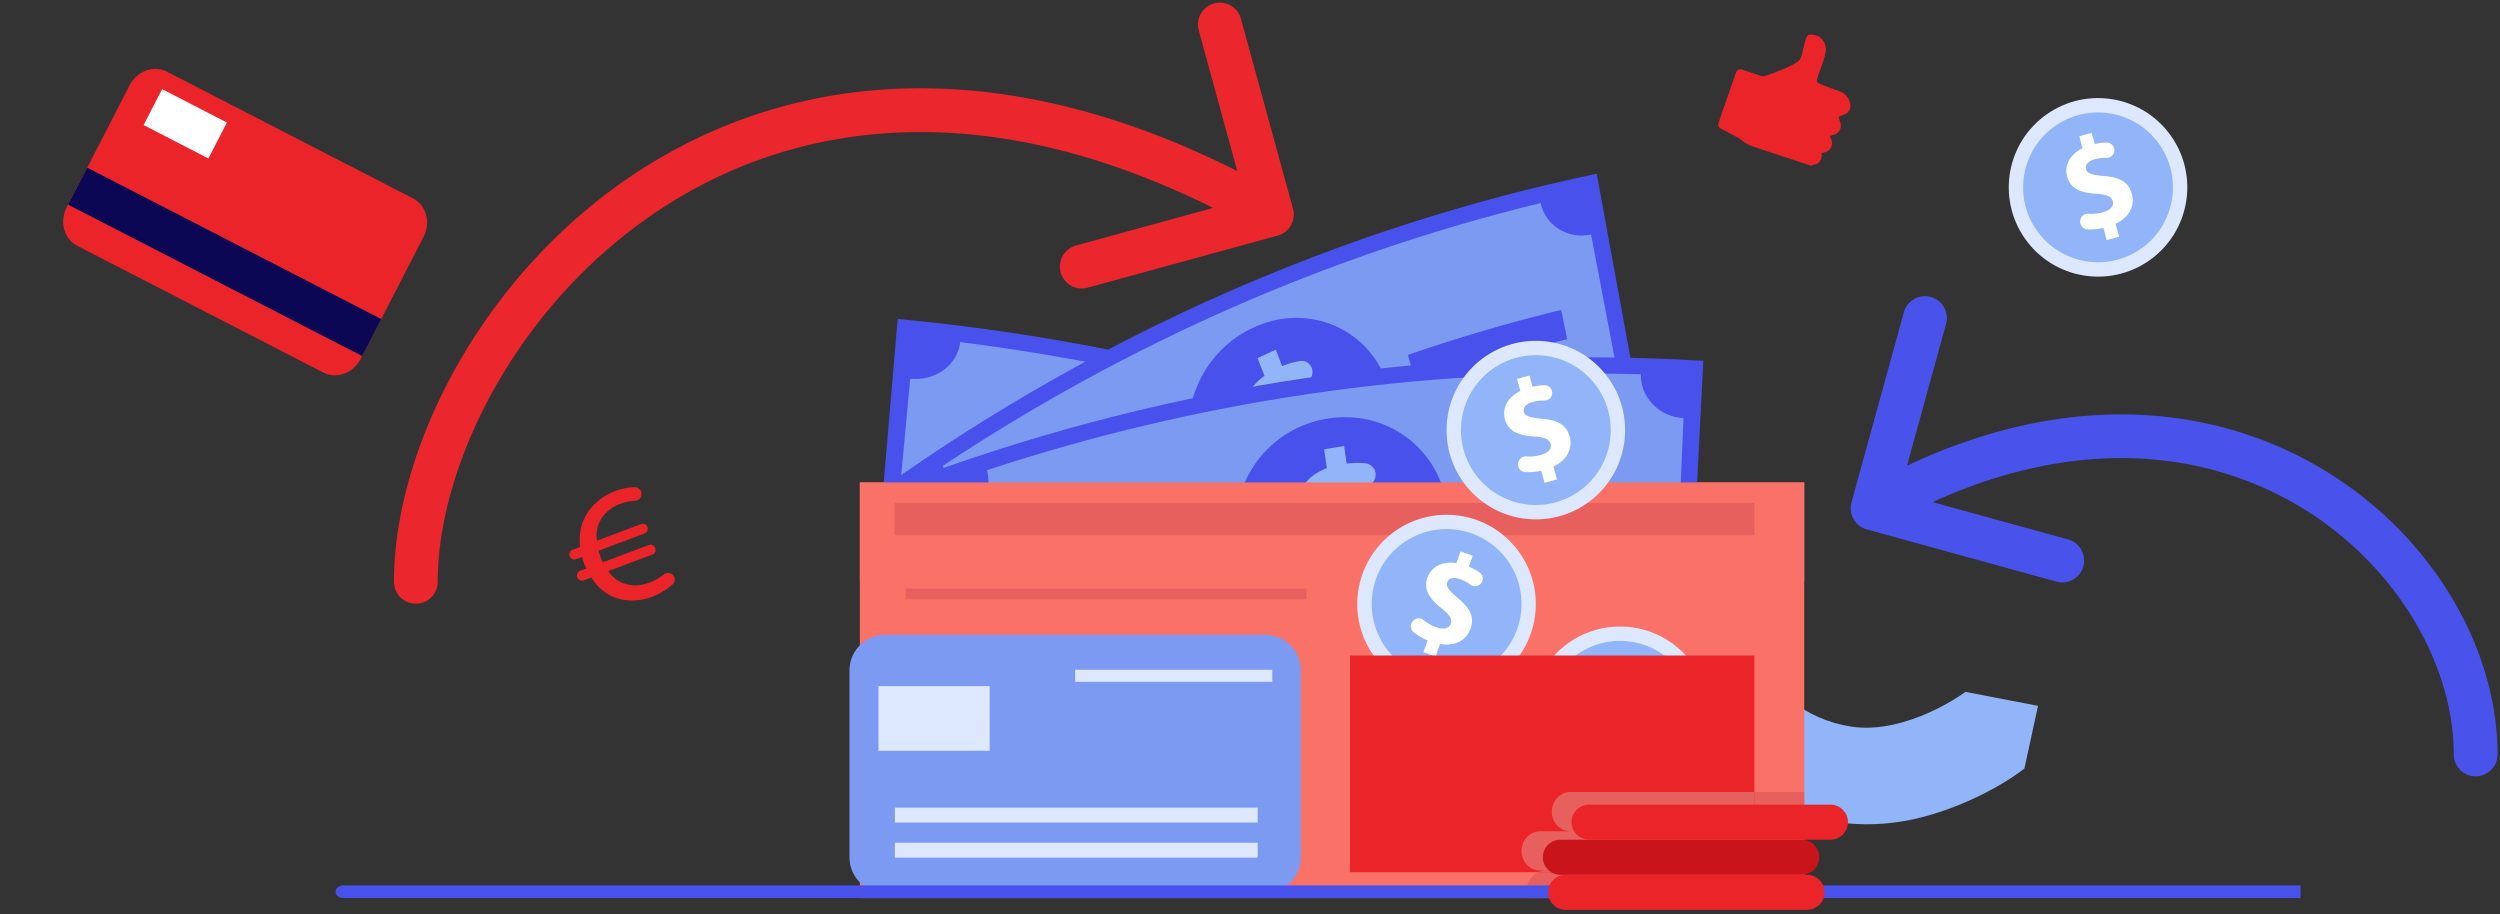 <svg width="514" height="188" fill="none" xmlns="http://www.w3.org/2000/svg"><rect width="100%" height="100%" fill="#333333" stroke="none"/><g clip-path="url(#clip0_159_9)"><path d="M354.898 158.824c-4.781-3.997-7.232-7.698-7.676-8.4l16.814-10.621s-.023-.039-.072-.111c.014.021 1.413 2.082 4.215 4.303 3.575 2.836 7.729 4.646 12.349 5.383 5.881.937 11.948-1.025 16.003-2.835 4.518-2.016 7.549-4.276 7.577-4.299l14.909 2.88-2.803 12.898c-5.825 4.469-15.085 8.887-23.667 10.591-14.239 2.826-27.834-1.578-37.649-9.789z" fill="#92B5F9"/><path d="M370.951 99.193H176.787v20.326h194.164V99.193z" fill="#F47257"/><path d="M319.305 171.129c-43.785-23.151-91.342-37.4-140.168-41.998l5.427-63.558c56.454 5.316 111.44 21.792 162.065 48.561l-27.324 56.995z" fill="#4951EC"/><path d="M183.442 117.509c1.234-13.212 2.466-26.425 3.699-39.638 5.131.527 9.727-2.785 10.287-7.531 47.064 5.91 92.933 19.655 135.883 40.715-1.911 4.342.33 9.701 4.953 12.099l-16.774 35.72c-4.254-2.206-9.289-.382-11.198 3.956-37.715-18.494-77.996-30.562-119.325-35.753.557-4.745-2.803-9.084-7.525-9.568z" fill="#7C9AF2"/><path d="M284.478 119.69c-3.946 11.365-16.117 17.155-27.406 13.686-11.283-3.498-18.532-15.282-15.994-27.082 2.529-11.78 15.052-18.839 27.748-14.914 12.697 3.913 19.595 16.966 15.652 28.31z" fill="#50BFA5"/><path d="M256.978 129.375l.945-3.807a20.642 20.642 0 01-4.602-2.154c-1.076-.688-1.466-2.08-.885-3.188.023-.045.048-.089.071-.135.639-1.221 2.216-1.613 3.403-.83 1.211.797 2.634 1.509 4.219 1.952 2.306.645 4.109.228 4.526-1.369.394-1.516-.656-2.863-3.446-4.713-4.033-2.665-6.608-5.444-5.719-9.353.802-3.541 4.072-5.658 8.831-5.243l.933-3.81c1.4.387 2.798.782 4.195 1.185-.298 1.174-.599 2.347-.897 3.519 1.525.509 2.741 1.078 3.725 1.659 1.207.713 1.631 2.197.972 3.316-.682 1.157-2.248 1.49-3.464.733a13.896 13.896 0 00-3.556-1.567c-2.732-.776-3.891.111-4.165 1.233-.325 1.326.94 2.559 4.134 4.853 4.496 3.112 5.84 5.928 4.854 9.499-.984 3.542-4.34 5.765-9.136 5.238-.352 1.359-.702 2.718-1.055 4.076a411.68 411.68 0 00-3.883-1.094z" fill="#3C8F7C"/><path d="M234.392 105.852a402.19 402.19 0 00-33.774-6.286l.788-6.11a407.253 407.253 0 0134.246 6.372c-.419 2.009-.839 4.017-1.26 6.024zm87.018 30.899a408.503 408.503 0 00-31.673-13.862l2.036-5.785a414.5 414.5 0 0132.116 14.057l-2.479 5.59z" fill="#50BFA5"/><path d="M339.765 98.412c-45.175 9.437-88.193 28.352-126.787 55.745l-31.284-53.981c44.623-31.673 94.361-53.54 146.594-64.454 3.826 20.896 7.65 41.794 11.477 62.69z" fill="#4951EC"/><path d="M209.704 142.182c-6.426-11.288-12.854-22.577-19.279-33.866 4.078-2.845 5.634-8.4 3.41-12.53 38.025-25.23 79.514-43.47 122.911-54.04 1 4.665 5.63 7.501 10.374 6.468l7.451 39.065c-4.366.952-7.069 5.604-6.069 10.266-38.109 9.281-74.543 25.3-107.933 47.456-2.222-4.125-7.112-5.436-10.865-2.819z" fill="#7C9AF2"/><path d="M285.494 79.663c3.398 11.546-2.372 23.888-12.631 28.308-10.269 4.394-22.163-.364-26.843-11.36-4.672-10.974.651-24.549 12.202-29.5 11.545-4.965 23.884 1.026 27.272 12.552z" fill="#4951EC"/><path d="M270.573 104.852l-1.416-3.628c-1.562.642-3.182 1.048-4.593 1.214-1.175.138-2.237-.721-2.424-1.972a6.734 6.734 0 00-.023-.15c-.207-1.379.738-2.692 2.051-2.826a13.156 13.156 0 004.198-1.13c2.06-.954 3.159-2.431 2.582-3.967-.552-1.454-2.073-1.857-5.161-1.555-4.457.447-7.901-.126-9.416-3.8-1.373-3.326-.136-7.088 3.609-9.785l-1.426-3.623a381.993 381.993 0 013.755-1.725l1.292 3.369c1.409-.566 2.621-.886 3.672-1.05 1.285-.202 2.423.709 2.558 2.018.138 1.354-.833 2.614-2.149 2.785-.988.13-2.165.409-3.494 1.016-2.448 1.12-2.812 2.565-2.389 3.629.496 1.261 2.115 1.436 5.745 1.23 5.045-.386 7.603.996 8.857 4.466 1.239 3.442-.003 7.342-3.835 9.974l1.485 3.911a295.087 295.087 0 00-3.478 1.599z" fill="#92B5F9"/><path d="M240.841 100.514a373.57 373.57 0 00-28.421 16.479l-2.812-5.358a378.116 378.116 0 0128.819-16.711l2.414 5.59z" fill="#50BFA5"/><path d="M322.23 69.742a356.995 356.995 0 00-31.077 9.121l-1.709-5.892a362.413 362.413 0 0131.512-9.248c.426 2.006.85 4.012 1.274 6.02z" fill="#4951EC"/><path d="M346.973 137.902c-46.98-2.847-94.03 4.048-138.671 20.323l-18.437-60.539c51.614-18.818 106.013-26.792 160.334-23.5l-3.226 63.716z" fill="#4951EC"/><path d="M207.844 145.768l-11.223-37.888c4.706-1.672 7.542-6.637 6.3-11.22 43.57-14.333 88.949-20.983 134.431-19.704-.095 4.78 3.835 8.755 8.778 9.011-.571 13.262-1.141 26.523-1.714 39.785-4.549-.235-8.313 3.548-8.407 8.325-39.94-1.124-79.79 4.715-118.051 17.302-1.24-4.581-5.782-7.149-10.114-5.611z" fill="#7C9AF2"/><path d="M297.541 105.365c.679 12.075-7.915 22.49-19.116 24.047-11.203 1.528-21.886-6.232-23.964-18.115-2.077-11.86 6.364-23.585 18.968-25.316 12.602-1.74 23.437 7.331 24.112 19.384z" fill="#4951EC"/><path d="M276.88 125.783l-.558-3.886c-1.699.207-3.4.17-4.835-.044-1.197-.178-2.05-1.29-1.944-2.552.003-.051.008-.101.012-.152.117-1.389 1.359-2.409 2.692-2.189 1.355.222 2.868.279 4.425.019 2.264-.376 3.699-1.515 3.483-3.155-.207-1.555-1.622-2.348-4.754-2.873-4.522-.749-7.802-2.218-8.449-6.173-.587-3.582 1.514-6.896 5.857-8.513l-.57-3.884c1.374-.232 2.749-.456 4.125-.674.166 1.202.331 2.402.495 3.604 1.529-.174 2.805-.163 3.884-.043a2.33 2.33 0 012.066 2.632 2.483 2.483 0 01-2.779 2.126 12.44 12.44 0 00-3.701.056c-2.688.435-3.384 1.736-3.215 2.879.198 1.352 1.762 1.951 5.41 2.715 5.093.965 7.304 2.981 7.74 6.671.428 3.66-1.714 7.106-6.125 8.635l.562 4.178c-1.274.199-2.548.408-3.821.623z" fill="#92B5F9"/><path d="M248.419 113.699a373.675 373.675 0 00-32.012 8.412l-1.54-5.933a379.723 379.723 0 0132.461-8.53l1.091 6.051zm87.85-8.193a367.828 367.828 0 00-32.931.585l-.322-6.157a373.026 373.026 0 0133.393-.592l-.14 6.164z" fill="#50BFA5"/><path d="M370.951 99.193H176.787v85.454h194.164V99.193z" fill="#FA7167"/><path d="M370.951 162.829h-48.044c-2.13 0-3.858 1.808-3.858 4.038 0 2.23 1.727 4.04 3.858 4.04h-6.23c-2.129 0-3.858 1.808-3.858 4.038 0 2.23 1.727 4.038 3.858 4.038h1.08c-2.131 0-3.858 1.808-3.858 4.038 0 .578.117 1.126.325 1.623h56.729v-21.815h-.002zM360.692 103.4H183.941v6.636h176.751V103.4z" fill="#E8605D"/><path d="M260.113 183.585h-78.118a7.346 7.346 0 01-7.347-7.346v-38.378a7.347 7.347 0 017.347-7.347h78.118a7.346 7.346 0 017.346 7.347v38.378a7.346 7.346 0 01-7.346 7.346z" fill="#7C9AF2"/><path d="M203.472 141.068h-22.856v13.288h22.856v-13.288zm58.113-3.366h-40.53v2.481h40.53v-2.481zm-3.012 28.348h-74.59v3.065h74.59v-3.065zm0 7.216h-74.59v3.065h74.59v-3.065z" fill="#DDE8FE"/><path d="M268.601 121.01h-82.414v2.202h82.414v-2.202z" fill="#E8605D"/><path d="M328.748 101.407c7.168-7.168 7.168-18.79 0-25.957-7.168-7.168-18.789-7.168-25.957 0-7.168 7.168-7.168 18.79 0 25.957 7.168 7.168 18.789 7.168 25.957 0z" fill="#DDE8FE"/><path d="M328.378 79.58c4.887 6.963 3.204 16.568-3.759 21.455-6.963 4.886-16.568 3.204-21.454-3.76-4.887-6.962-3.204-16.567 3.759-21.454 6.963-4.886 16.568-3.204 21.454 3.76z" fill="#92B5F9"/><path d="M317.55 99.26l-.671-2.482a12.536 12.536 0 01-3.279.288 1.563 1.563 0 01-1.482-1.543l-.002-.1a1.564 1.564 0 011.658-1.583 9.139 9.139 0 002.965-.277c1.49-.403 2.352-1.253 2.07-2.297-.269-.994-1.275-1.395-3.385-1.524-3.05-.184-5.31-.975-5.996-3.51-.622-2.299.511-4.54 3.158-5.844l-.672-2.481 2.561-.693.622 2.3c.962-.215 1.776-.3 2.478-.301a1.56 1.56 0 011.562 1.544 1.563 1.563 0 01-1.596 1.586 8.361 8.361 0 00-2.384.295c-1.698.46-2.048 1.34-1.85 2.071.233.862 1.295 1.163 3.743 1.4 3.406.256 5.049 1.353 5.684 3.706.629 2.325-.481 4.755-3.344 6.091l.721 2.665-2.561.69z" fill="#fff"/><path d="M346.063 160.149c7.168-7.168 7.168-18.789 0-25.957-7.168-7.168-18.789-7.168-25.957 0-7.168 7.168-7.168 18.789 0 25.957 7.168 7.168 18.789 7.168 25.957 0z" fill="#DDE8FE"/><path d="M345.694 138.322c4.886 6.963 3.204 16.568-3.759 21.455-6.963 4.886-16.568 3.204-21.455-3.759-4.886-6.963-3.204-16.568 3.759-21.455 6.963-4.886 16.568-3.204 21.455 3.759z" fill="#92B5F9"/><path d="M334.866 158.002l-.672-2.481a12.486 12.486 0 01-3.278.288 1.564 1.564 0 01-1.483-1.543l-.002-.099a1.561 1.561 0 011.658-1.581 9.143 9.143 0 002.966-.278c1.489-.403 2.352-1.253 2.069-2.297-.269-.993-1.274-1.395-3.384-1.524-3.051-.183-5.311-.975-5.997-3.509-.622-2.3.511-4.54 3.158-5.845l-.671-2.481 2.561-.693.622 2.3c.961-.214 1.776-.299 2.477-.301a1.565 1.565 0 11-.033 3.13 8.367 8.367 0 00-2.384.295c-1.698.46-2.048 1.34-1.85 2.071.233.863 1.295 1.165 3.743 1.4 3.405.256 5.049 1.354 5.683 3.706.629 2.326-.481 4.756-3.344 6.092l.721 2.665-2.56.685z" fill="#fff"/><path d="M315.746 124.964c.424-10.128-7.442-18.683-17.569-19.108-10.128-.424-18.683 7.442-19.108 17.569-.424 10.128 7.442 18.683 17.569 19.108 10.128.424 18.683-7.442 19.108-17.569z" fill="#DDE8FE"/><path d="M312.817 124.582c.224-8.504-6.487-15.579-14.991-15.804-8.503-.224-15.579 6.487-15.803 14.991-.225 8.503 6.487 15.579 14.99 15.803 8.504.225 15.579-6.486 15.804-14.99z" fill="#92B5F9"/><path d="M292.648 134.079l.876-2.418a12.514 12.514 0 01-2.849-1.647 1.565 1.565 0 01-.328-2.115l.056-.081a1.561 1.561 0 012.266-.343 9.073 9.073 0 002.587 1.475c1.451.527 2.646.326 3.015-.691.35-.966-.242-1.873-1.894-3.191-2.392-1.904-3.788-3.849-2.892-6.316.811-2.24 3.026-3.424 5.942-2.971l.876-2.418 2.494.905-.811 2.239c.91.377 1.626.776 2.2 1.177.702.49.875 1.456.392 2.163a1.564 1.564 0 01-2.218.38 8.267 8.267 0 00-2.12-1.127c-1.654-.599-2.446-.082-2.704.631-.304.839.392 1.696 2.26 3.295 2.64 2.167 3.354 4.009 2.524 6.299-.822 2.264-3.125 3.618-6.237 3.064l-.942 2.596-2.493-.906z" fill="#fff"/><path d="M360.694 134.775h-83.128v44.551h83.128v-44.551z" fill="#EB242A"/><path d="M319.049 166.869c0 2.23 1.727 4.04 3.858 4.04h-6.23c-2.129 0-3.858 1.807-3.858 4.038 0 2.23 1.727 4.038 3.858 4.038h1.08c-.551 0-1.076.122-1.55.341h44.489V162.83h-37.787c-2.133-.001-3.86 1.808-3.86 4.039z" fill="#E8605D"/><path d="M370.43 179.854h-49.616a3.605 3.605 0 110-7.21h49.616a3.605 3.605 0 110 7.21z" fill="#C8141A"/><path d="M376.251 172.644h-49.615a3.606 3.606 0 010-7.21h49.615a3.606 3.606 0 110 7.21zm-237.734-54.198a1.352 1.352 0 01-.233 1.706c-.933.862-2.42 1.871-4.229 2.55-2.648.993-5.587 1.09-8.236-.113-1.656-.751-3.17-2.105-4.238-3.857l-1.564.587a1.026 1.026 0 01-1.323-.601l-.016-.04c-.2-.532.069-1.124.601-1.324l1.283-.482c-.207-.426-.352-.693-.442-.934-.15-.401-.292-.897-.407-1.449l-1.323.497a1.03 1.03 0 01-.723-1.925l1.605-.602c-.251-2.011.014-3.987.765-5.643 1.277-2.814 3.684-4.816 6.452-5.855 1.614-.606 2.941-.785 4.015-.795a1.387 1.387 0 011.4 1.322l.002.023a1.391 1.391 0 01-1.34 1.451c-.88.035-1.919.21-3.123.662-1.765.663-3.319 1.888-4.211 3.779-.502 1.104-.737 2.428-.47 3.746l9.027-3.388a1.028 1.028 0 01.723 1.925l-9.428 3.538c.125.456.25.914.356 1.193.137.36.271.723.492 1.187l9.448-3.545a1.05 1.05 0 01.738 1.966l-9.046 3.394c.717 1.059 1.656 1.851 2.649 2.301 1.97.863 3.787.822 5.793.069a11.34 11.34 0 003.013-1.698 1.357 1.357 0 011.99.355zM358.13 14.298l4.385 1.446s6.952-2.253 7.636-3.67c.684-1.416.878-4.854 1.866-4.947.99-.094 2.902.228 3.356 2.58.331 1.707-2.17 6.645-1.78 7.17.244.328 2.741 1.231 4.576 1.862a3.415 3.415 0 012.262 2.757v.004a1.883 1.883 0 01-1.175 2.021l-1.262.488.403 1.303a1.88 1.88 0 01-1.19 2.332l-.975.327.313.794a1.882 1.882 0 01-1.214 2.486l-.852.248.035.228a1.875 1.875 0 01-1.368 2.101l-.846.223-11.678-3.855a8.3 8.3 0 01-2.96-1.72l-3.878-2.046a.965.965 0 01-.452-1.171l3.594-10.353a.963.963 0 011.204-.608zM15.891 50.543l50.592 26.05c2.723 1.403 6.165.14 7.687-2.818l12.92-25.092c1.523-2.958.55-6.493-2.17-7.895l-50.593-26.05c-2.722-1.402-6.164-.14-7.687 2.819L13.72 42.648c-1.524 2.958-.55 6.493 2.171 7.895z" fill="#EB242A"/><path d="M17.932 34.471l-3.92 7.613L74.465 73.21l3.92-7.612L17.932 34.47z" fill="#0B0754"/><path d="M46.654 25.193L33.332 18.32l-3.812 7.39 13.322 6.873 3.812-7.39z" fill="#fff"/><path d="M69 183.343c0 .719.724 1.302 1.618 1.302h403.395c.894 0 1.618-.583 1.618-1.302 0-.719-.724-1.302-1.618-1.302H70.618c-.894 0-1.618.583-1.618 1.302z" fill="#4951EC"/><path d="M446.379 27.978c5.823 8.297 3.817 19.743-4.48 25.567-8.297 5.823-19.744 3.817-25.567-4.48-5.823-8.298-3.817-19.744 4.48-25.567s19.744-3.818 25.567 4.48z" fill="#DDE8FE"/><path d="M443.961 29.674c4.887 6.963 3.204 16.568-3.759 21.455-6.963 4.886-16.568 3.204-21.454-3.76-4.887-6.962-3.204-16.567 3.759-21.454 6.963-4.886 16.568-3.204 21.454 3.76z" fill="#92B5F9"/><path d="M433.133 49.356l-.671-2.483a12.5 12.5 0 01-3.281.288 1.563 1.563 0 01-1.482-1.543l-.002-.099a1.561 1.561 0 011.658-1.581 9.139 9.139 0 002.965-.278c1.49-.403 2.352-1.253 2.07-2.297-.269-.993-1.275-1.394-3.385-1.523-3.05-.184-5.31-.976-5.996-3.51-.622-2.3.511-4.54 3.158-5.845l-.671-2.48 2.56-.694.622 2.3c.962-.214 1.776-.299 2.478-.3a1.56 1.56 0 011.562 1.544 1.564 1.564 0 01-1.596 1.585 8.365 8.365 0 00-2.384.295c-1.698.46-2.048 1.34-1.85 2.071.233.863 1.296 1.163 3.743 1.4 3.406.256 5.049 1.354 5.685 3.706.63 2.326-.48 4.756-3.343 6.092l.721 2.665-2.561.687z" fill="#fff"/><path d="M371.437 187.063h-49.615a3.606 3.606 0 010-7.21h49.615a3.606 3.606 0 110 7.21z" fill="#EB242A"/></g><path d="M81 119.614a4.5 4.5 0 009 0h-9zm181.689-71.171a4.5 4.5 0 003.151-5.53l-10.704-39.06a4.5 4.5 0 10-8.68 2.379l9.515 34.72-34.72 9.514a4.5 4.5 0 102.378 8.68l39.06-10.703zM90 119.614c0-23.822 16.009-56.805 45.304-76.287 28.878-19.204 71.039-25.475 123.968 4.685l4.456-7.82c-55.571-31.665-101.41-25.638-133.407-4.36C98.741 56.835 81 92.52 81 119.615h9z" fill="#EB262C"/><path d="M513.5 155.116a4.5 4.5 0 01-9 0h9zm-129.696-46.279a4.499 4.499 0 01-3.142-5.534l10.759-39.044a4.5 4.5 0 118.676 2.39l-9.563 34.707 34.706 9.564a4.5 4.5 0 01-2.391 8.676l-39.045-10.759zM504.5 155.116c0-37.93-49.828-85.011-117.278-46.704l-4.444-7.826c73.107-41.52 130.722 9.31 130.722 54.53h-9z" fill="#4A52EC"/><defs><clipPath id="clip0_159_9"><path fill="#fff" transform="translate(0 1.166)" d="M0 0h473v185.897H0z"/></clipPath></defs></svg>